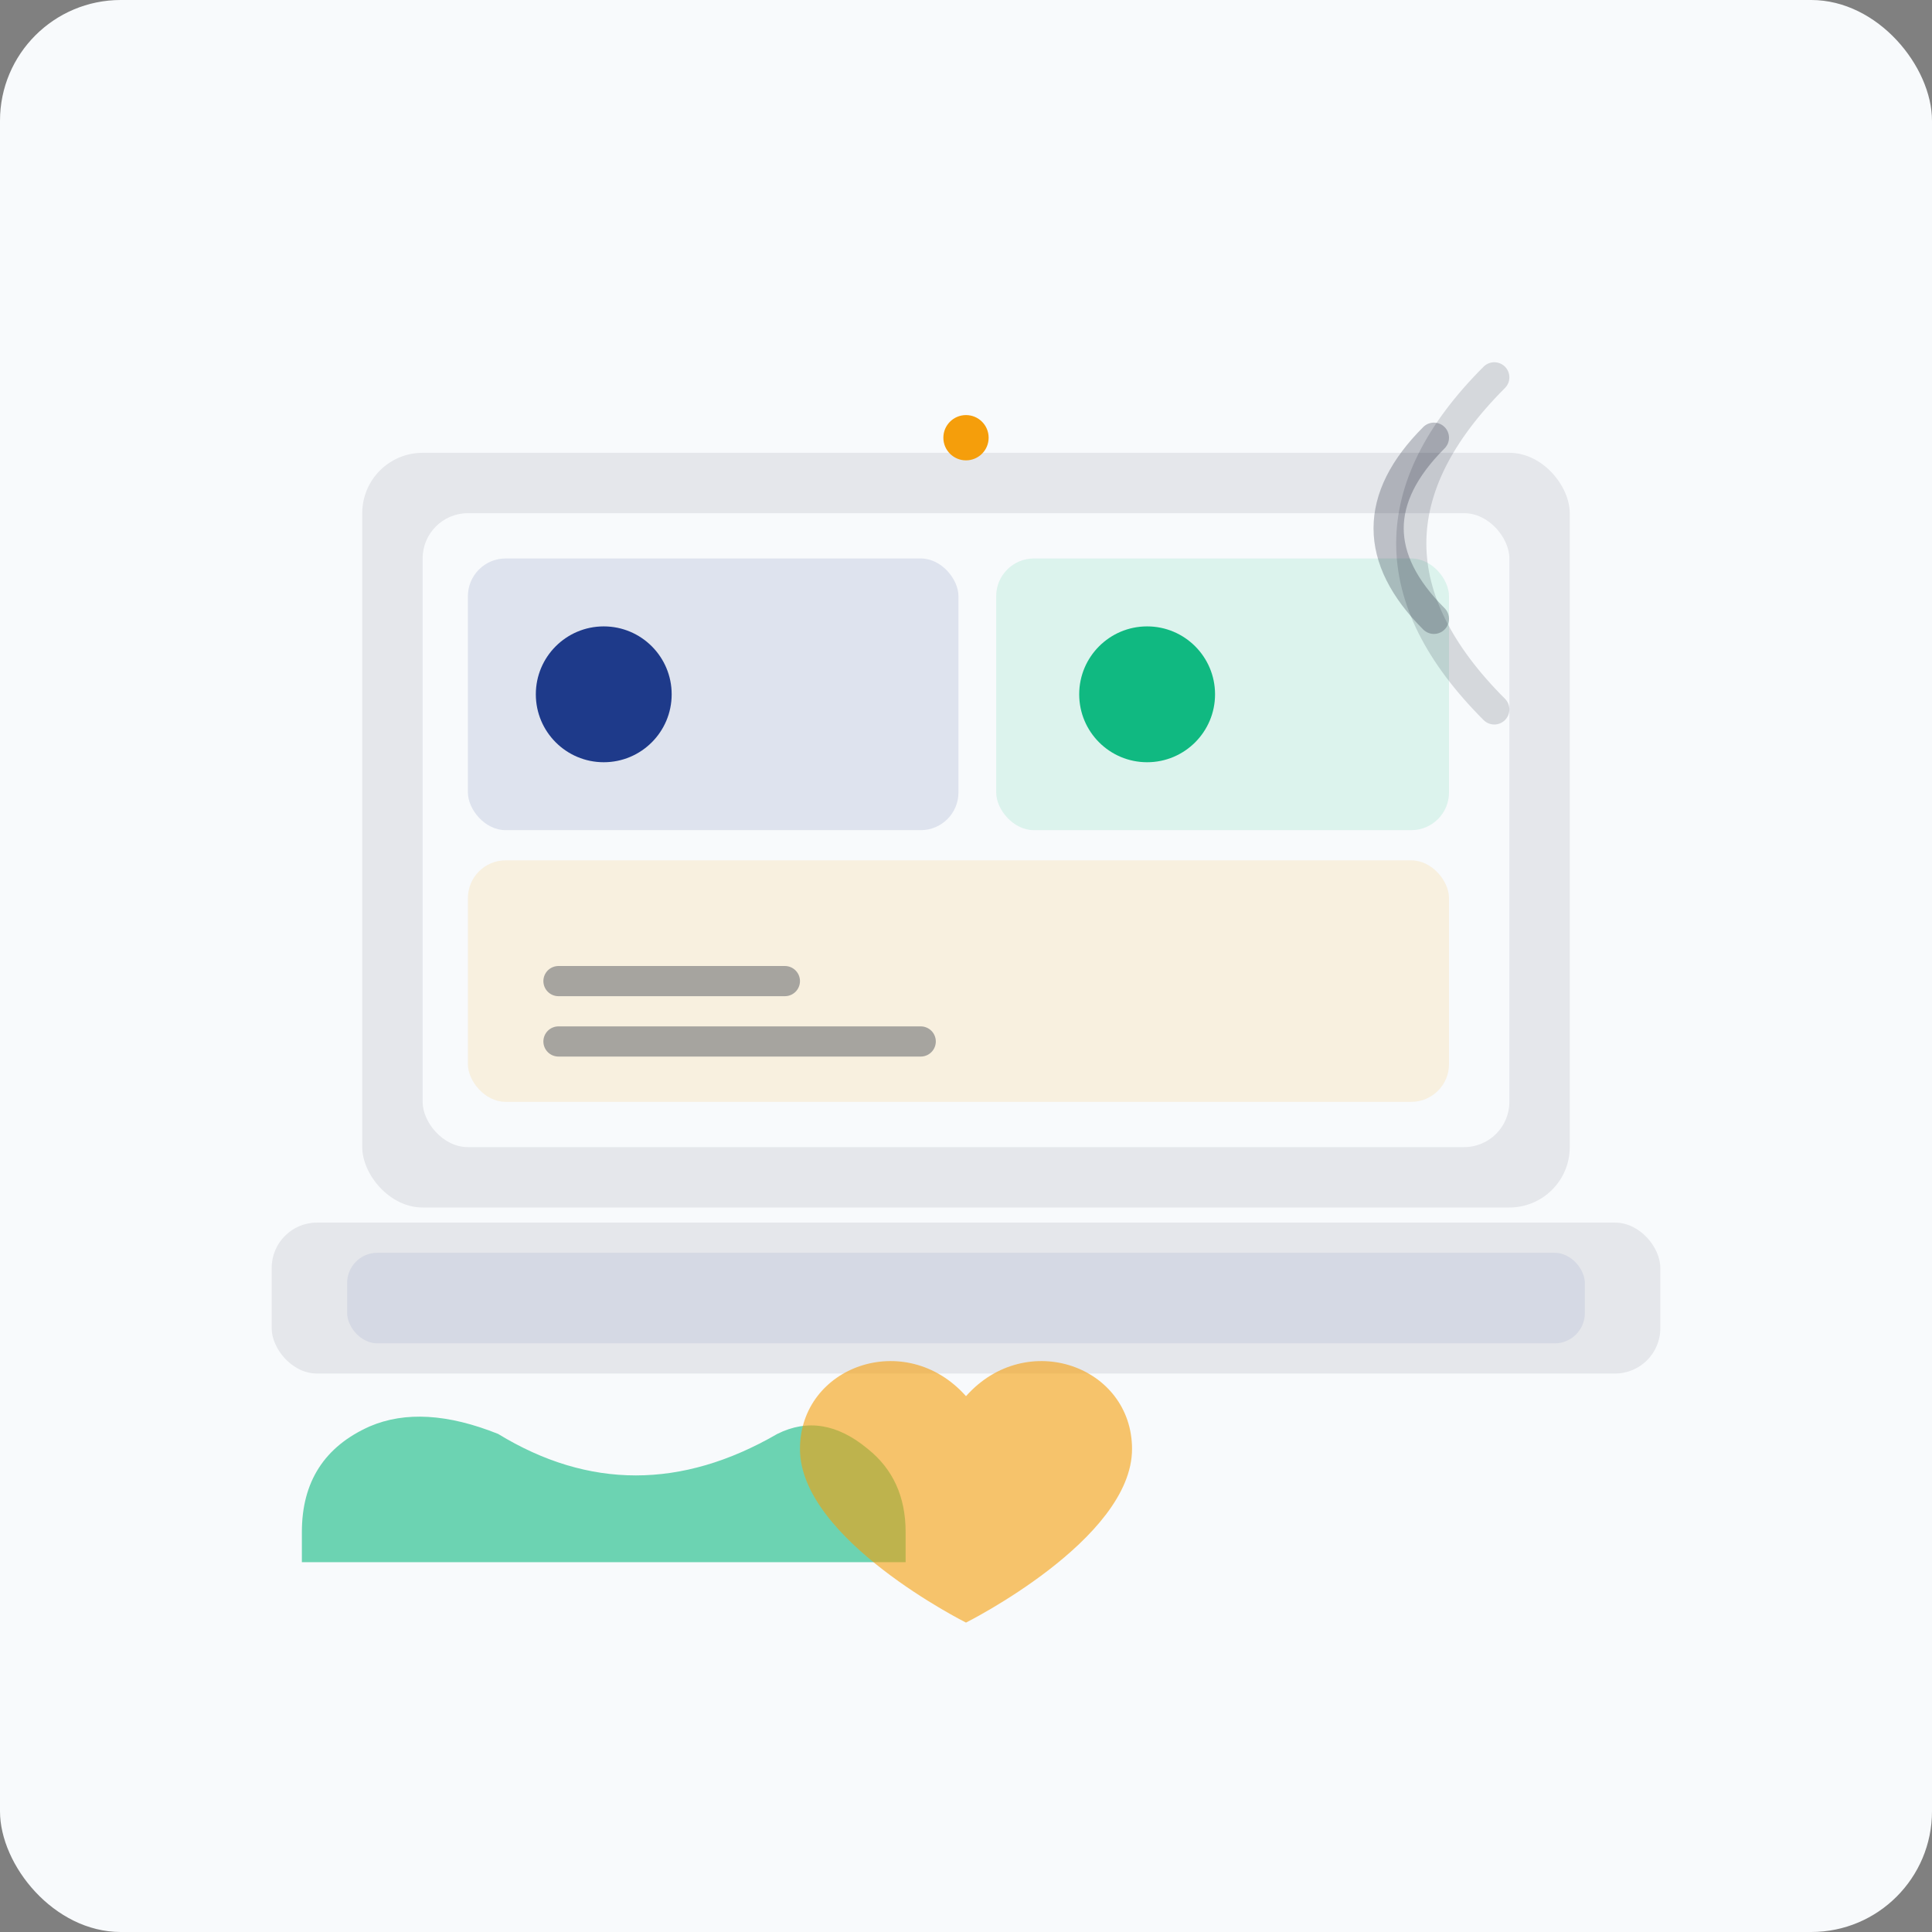 <svg viewBox="0 0 512 512" width="512" height="512" xmlns="http://www.w3.org/2000/svg" role="img" aria-labelledby="title desc">
  <rect x="0" y="0" width="512" height="512" fill="#808080" stroke="none"/>
  <title id="title">Modalidad virtual — aprendizaje online (UPeU)</title>
  <desc id="desc">Icono de videollamada en un portátil con motivos de servicio, representando trabajo o aprendizaje online.</desc>
  
<style>
  .bg { fill: #F8FAFC; }
  .primary { fill: #1E3A8A; } /* deep indigo (academia) */
  .accent { fill: #F59E0B; }  /* amber (service/social impact) */
  .secondary { fill: #10B981; } /* teal/green (growth/community) */
  .muted { fill: #E5E7EB; }
  .line { stroke: #0F172A; stroke-width: 8; stroke-linecap: round; stroke-linejoin: round; fill: none; }
  .soft { opacity: .08; }
  .shadow { filter: drop-shadow(0 2px 2px rgba(0,0,0,.15)); }
  text { font-family: system-ui, -apple-system, Segoe UI, Roboto, Ubuntu, Cantarell, Noto Sans, Arial, "Apple Color Emoji", "Segoe UI Emoji"; }
</style>

  <rect class="bg" x="0" y="0" width="512" height="512" rx="32" ry="32"/>
  
  <!-- laptop -->
  <rect x="96" y="120" width="320" height="200" rx="16" class="muted"/>
  <rect x="112" y="136" width="288" height="168" rx="12" class="bg"/>
  <!-- video grid -->
  <rect x="124" y="148" width="130" height="72" rx="10" class="primary" opacity=".12"/>
  <circle cx="160" cy="184" r="18" class="primary"/>
  <rect x="264" y="148" width="120" height="72" rx="10" class="secondary" opacity=".12"/>
  <circle cx="304" cy="184" r="18" class="secondary"/>
  <rect x="124" y="228" width="260" height="64" rx="10" class="accent" opacity=".12"/>
  <path d="M148 260 h60" class="line" opacity=".35"/>
  <path d="M148 276 h96" class="line" opacity=".35"/>

  <!-- laptop base -->
  <rect x="72" y="324" width="368" height="40" rx="12" class="muted"/>
  <rect x="92" y="332" width="328" height="24" rx="8" class="primary" opacity=".08"/>

  <!-- wifi/camera hint -->
  <circle cx="256" cy="116" r="6" class="accent"/>
  <path d="M380 116 q-24 24 0 48" class="line" opacity=".25"/>
  <path d="M396 100 q-44 44 0 88" class="line" opacity=".15"/>

  <!-- service motif: hand + heart stylized -->
  <path d="M132 380 q36 22 74 0 12 -6 24 4 10 8 10 22 v8 h-160 v-8 q0 -20 18 -28 14 -6 34 2z" class="secondary" opacity=".6"/>
  <path d="M256 370 c-16 -18 -44 -8 -44 14 0 24 44 46 44 46s44 -22 44 -46c0 -22 -28 -32 -44 -14z" class="accent" opacity=".6"/>

</svg>
